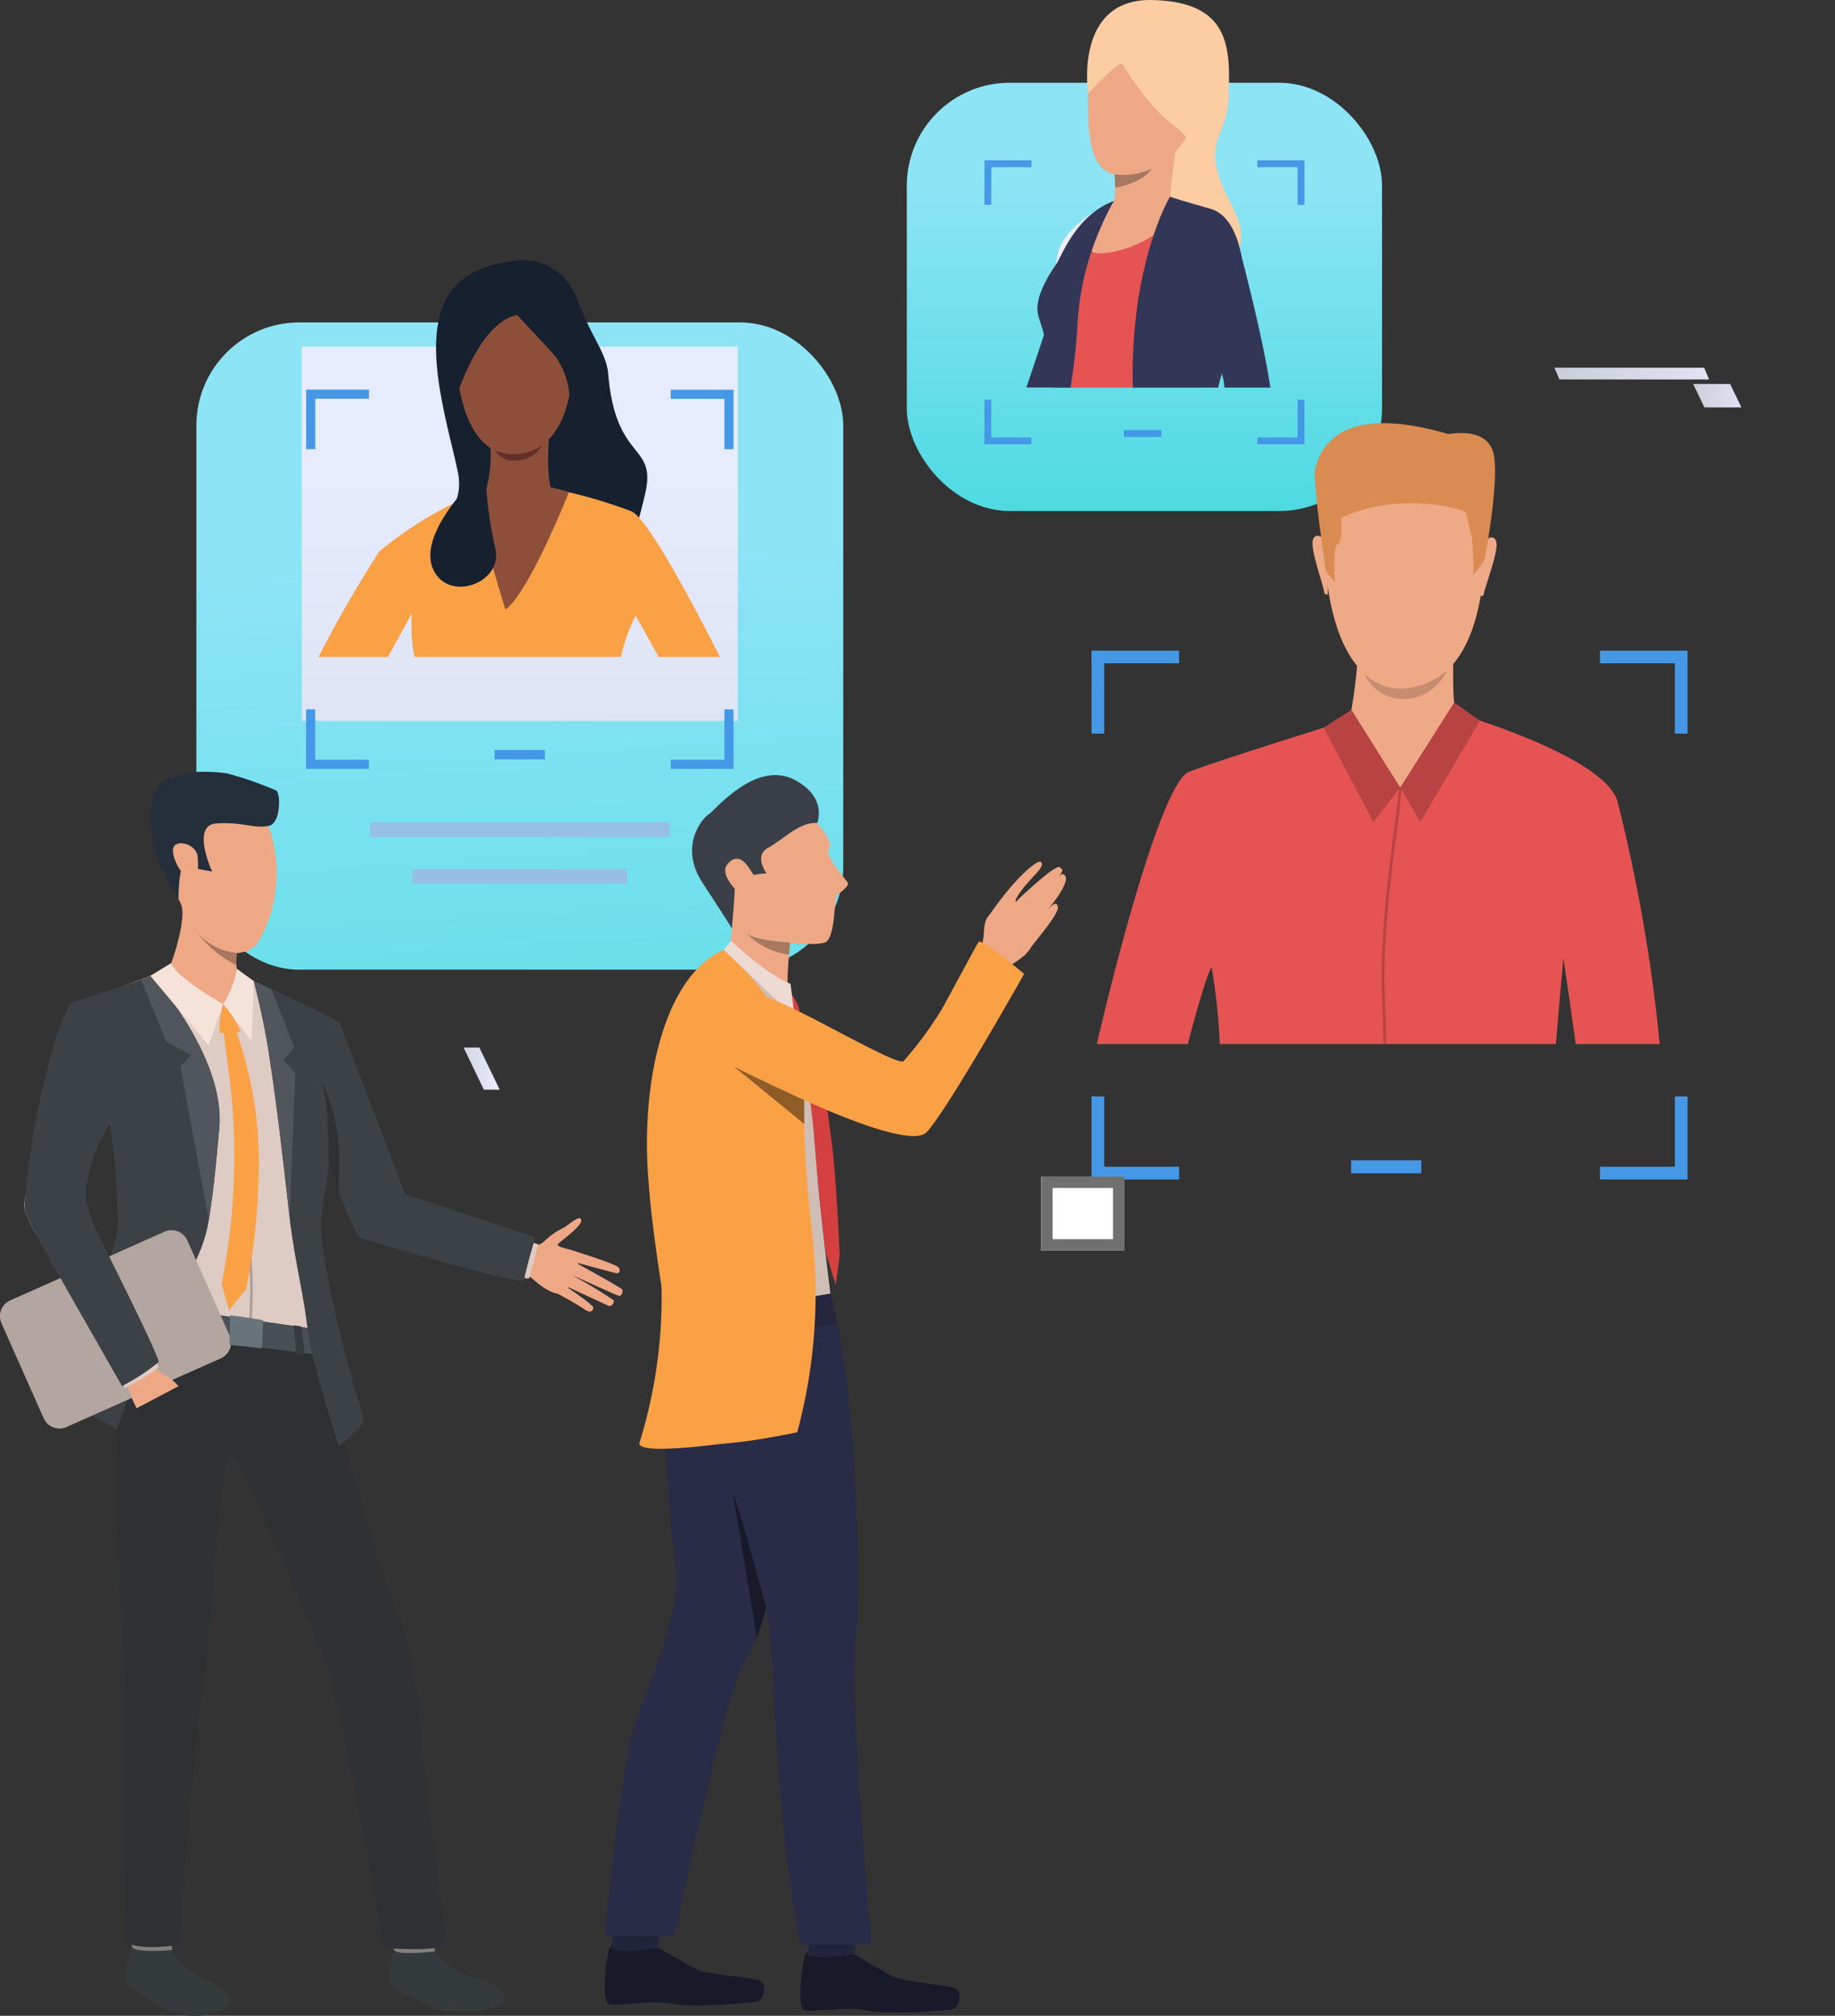 <svg xmlns="http://www.w3.org/2000/svg" xmlns:xlink="http://www.w3.org/1999/xlink" width="160.469" height="176.18" viewBox="0 0 160.469 176.18">
  <rect x="0" y="0" width="160.469" height="176.18" fill="#333333" stroke="none"/>
  <defs>
    <linearGradient id="linear-gradient" x1="0.571" y1="1.795" x2="0.493" y2="0.379" gradientUnits="objectBoundingBox">
      <stop offset="0" stop-color="#42e0e6"/>
      <stop offset="1" stop-color="#90edff"/>
    </linearGradient>
    <linearGradient id="linear-gradient-2" x1="0.5" y1="2.165" x2="0.5" y2="0.322" gradientUnits="objectBoundingBox">
      <stop offset="0" stop-color="#d1d7e0"/>
      <stop offset="1" stop-color="#ebebff"/>
    </linearGradient>
    <linearGradient id="linear-gradient-3" x1="0.5" y1="1.147" x2="0.5" y2="0.24" xlink:href="#linear-gradient"/>
    <linearGradient id="linear-gradient-4" x1="0" y1="0.5" x2="1" y2="0.5" xlink:href="#linear-gradient-2"/>
  </defs>
  <g id="Group_111415" data-name="Group 111415" transform="translate(-1099.85 -233.705)">
    <rect id="Rectangle_36779" data-name="Rectangle 36779" width="56.569" height="56.569" rx="9" transform="translate(1117.023 261.885)" opacity="0.95" fill="url(#linear-gradient)"/>
    <rect id="Rectangle_36780" data-name="Rectangle 36780" width="26.191" height="1.294" transform="translate(1132.213 305.575)" fill="#96bfe6"/>
    <rect id="Rectangle_36781" data-name="Rectangle 36781" width="18.771" height="1.294" transform="translate(1135.922 309.652)" fill="#96bfe6"/>
    <rect id="Rectangle_36787" data-name="Rectangle 36787" width="38.13" height="32.715" transform="translate(1126.243 264)" opacity="0.95" fill="url(#linear-gradient-2)"/>
    <rect id="Rectangle_36788" data-name="Rectangle 36788" width="41.561" height="37.431" rx="9" transform="translate(1179.149 240.936)" opacity="0.95" fill="url(#linear-gradient-3)"/>
    <g id="Group_111295" data-name="Group 111295" transform="translate(1198.124 271.288)">
      <rect id="Rectangle_36789" data-name="Rectangle 36789" width="3.296" height="0.611" transform="translate(0)" fill="#4598e6"/>
    </g>
    <g id="Group_111296" data-name="Group 111296" transform="translate(1185.939 247.71)">
      <path id="Path_170311" data-name="Path 170311" d="M1926.436,364.3v.6h3.515v3.3h.6v-3.9Zm-23.869,3.9h.6v-3.3h3.515v-.6h-4.112Zm27.384,17.022v3.3h-3.515v.6h4.112v-3.9Zm-26.787,0h-.6v3.9h4.112v-.6h-3.515Z" transform="translate(-1902.567 -364.297)" fill="#4598e6"/>
    </g>
    <g id="Group_111297" data-name="Group 111297" transform="translate(1143.106 299.254)">
      <rect id="Rectangle_36790" data-name="Rectangle 36790" width="4.403" height="0.816" transform="translate(0 0)" fill="#4598e6"/>
    </g>
    <g id="Group_111298" data-name="Group 111298" transform="translate(1126.621 267.761)">
      <path id="Path_170312" data-name="Path 170312" d="M1381.349,551.257v.8h4.695v4.406h.8v-5.2Zm-31.882,5.2h.8v-4.406h4.695v-.8h-5.492Zm36.577,22.736V583.6h-4.695v.8h5.492V579.2Zm-35.779,0h-.8V584.4h5.492v-.8h-4.695Z" transform="translate(-1349.467 -551.257)" fill="#4598e6"/>
    </g>
    <g id="Group_111328" data-name="Group 111328" transform="translate(1127.705 256.445)">
      <g id="Group_111311" data-name="Group 111311" transform="translate(11.331 7.677)">
        <g id="Group_111310" data-name="Group 111310">
          <path id="Path_170324" data-name="Path 170324" d="M1466.26,521.266l-.015,0c-.154-.037-.4-.776-.445-.923-.011-.041-.036-.115-.068-.218a6.263,6.263,0,0,1-.464-2.505c.055-.167.141-.264.255-.288.245-.051.525.26.537.274l.006.007v.009a26.141,26.141,0,0,1,.24,3.627A.065.065,0,0,1,1466.26,521.266Zm-.682-3.885a.224.224,0,0,0-.045,0c-.093.019-.165.1-.213.251a6.4,6.4,0,0,0,.464,2.47c.033.1.058.178.069.219a2.553,2.553,0,0,0,.4.885s0,0,.008,0a27.914,27.914,0,0,0-.256-3.572A.765.765,0,0,0,1465.579,517.38Z" transform="translate(-1465.228 -517.324)" fill="#eea886"/>
        </g>
      </g>
      <g id="Group_111313" data-name="Group 111313" transform="translate(9.53 0)">
        <g id="Group_111312" data-name="Group 111312">
          <path id="Path_170325" data-name="Path 170325" d="M1456.341,445.754a5.019,5.019,0,0,1,5.111,3.235c1.354,3.628,2.629,4.816,2.788,6.722.645,7.71,4.245,5.966,3.233,10.41s-1.714,5.116-1.714,5.116l-8.607-1.688-8.719.028s3.411-1.7,2.652-5.332-2.652-9.575-1.583-13.626S1454.1,446.063,1456.341,445.754Z" transform="translate(-1448.433 -445.741)" fill="#16202e"/>
        </g>
      </g>
      <g id="Group_111315" data-name="Group 111315" transform="translate(21.948 7.677)">
        <g id="Group_111314" data-name="Group 111314">
          <path id="Path_170326" data-name="Path 170326" d="M1564.3,521.265a.064.064,0,0,1-.046-.02,26.1,26.1,0,0,1,.24-3.627v-.009l.006-.007c.012-.013.292-.325.537-.274.114.024.2.121.255.288a6.263,6.263,0,0,1-.465,2.505c-.033.1-.057.177-.068.216-.048.149-.292.887-.446.924Zm.249-3.631a27.87,27.87,0,0,0-.255,3.572s.005,0,.008,0a2.567,2.567,0,0,0,.405-.886c.011-.039.035-.114.069-.218a6.408,6.408,0,0,0,.464-2.47c-.049-.147-.12-.231-.213-.251C1564.834,517.343,1564.592,517.59,1564.552,517.633Z" transform="translate(-1564.224 -517.323)" fill="#eea886"/>
        </g>
      </g>
      <g id="Group_111317" data-name="Group 111317" transform="translate(0 19.473)">
        <g id="Group_111316" data-name="Group 111316">
          <path id="Path_170327" data-name="Path 170327" d="M1394.68,642.517h-5.363c-1.112-2.027-2.016-3.612-2.016-3.612a16.189,16.189,0,0,0-1.284,3.612h-18.056a15.593,15.593,0,0,1-.235-3.778s-.965,1.744-2.084,3.778h-6.066a105.453,105.453,0,0,1,5.311-9.218,33.185,33.185,0,0,1,9.412-5.475c3.564-1.125,5.589-.039,5.589-.039a42.208,42.208,0,0,1,7.042,2C1388.26,630.312,1391.934,637.1,1394.68,642.517Z" transform="translate(-1359.576 -627.313)" fill="#faa146"/>
        </g>
      </g>
      <g id="Group_111319" data-name="Group 111319" transform="translate(12.006 2.094)">
        <g id="Group_111318" data-name="Group 111318">
          <path id="Path_170328" data-name="Path 170328" d="M1477.448,465.306s4.976.718,4.248,8.064-5.12,6.762-5.414,6.756-4.406.153-4.761-8.811C1471.52,471.316,1471.354,464.688,1477.448,465.306Z" transform="translate(-1471.52 -465.266)" fill="#8e4f3a"/>
        </g>
      </g>
      <g id="Group_111321" data-name="Group 111321" transform="translate(14.479 15.318)">
        <g id="Group_111320" data-name="Group 111320">
          <path id="Path_170329" data-name="Path 170329" d="M1500.244,588.907s-.308,3.821.428,4.966-.629,2.7-3.443,2.167-2.649-2.126-2.649-2.126a11.661,11.661,0,0,0,.557-4.245C1494.907,587.781,1500.244,588.907,1500.244,588.907Z" transform="translate(-1494.578 -588.574)" fill="#8e4f3a"/>
        </g>
      </g>
      <g id="Group_111323" data-name="Group 111323" transform="translate(11.511 0.932)">
        <g id="Group_111322" data-name="Group 111322">
          <path id="Path_170330" data-name="Path 170330" d="M1472.762,458.3s2.325,2.444,3.405,3.682a7.134,7.134,0,0,1,1.2,3.628,5.729,5.729,0,0,0,1.058-4.81c-.76-2.588-2.561-7.622-7.117-6.076s-4.725,8.354-4.191,11.729C1467.121,466.454,1469.166,459,1472.762,458.3Z" transform="translate(-1466.908 -454.436)" fill="#16202e"/>
        </g>
      </g>
      <g id="Group_111325" data-name="Group 111325" transform="translate(13.771 19.584)">
        <g id="Group_111324" data-name="Group 111324">
          <path id="Path_170331" data-name="Path 170331" d="M1496.1,629.046s-3.451,8.74-5.549,10.259c0,0-2.755-8.914-2.562-10.219A12.213,12.213,0,0,1,1496.1,629.046Z" transform="translate(-1487.98 -628.35)" fill="#8e4f3a"/>
        </g>
      </g>
      <g id="Group_111326" data-name="Group 111326" transform="translate(9.779 18.167)">
        <path id="Path_170332" data-name="Path 170332" d="M1455.58,615.131s-6.152,5.473-4.555,8.888c1.363,2.914,6.194,1.127,5.4-1.927A34.37,34.37,0,0,1,1455.58,615.131Z" transform="translate(-1450.76 -615.131)" fill="#16202e"/>
      </g>
      <g id="Group_111327" data-name="Group 111327" transform="translate(15.403 16.144)">
        <path id="Path_170333" data-name="Path 170333" d="M1503.2,596.748a4.347,4.347,0,0,0,4.183-.478,2.692,2.692,0,0,1-2.092,1.352A2.061,2.061,0,0,1,1503.2,596.748Z" transform="translate(-1503.202 -596.27)" fill="#633029"/>
      </g>
    </g>
    <g id="Group_111337" data-name="Group 111337" transform="translate(1189.607 233.704)">
      <g id="Group_111329" data-name="Group 111329" transform="translate(0 19.144)">
        <path id="Path_170334" data-name="Path 170334" d="M1944.864,412.207s-2.04,7.678-2.466,9.408a14.4,14.4,0,0,1-1.055,2.449.187.187,0,0,1-.013.024,1.968,1.968,0,0,0-.191.624c-.082.64.163,1.145-.262,1.9l-.077.319h-4.038c.472-1.4,1.07-3.181,1.548-4.616.4-1.211.719-2.174.8-2.453.249-.833,1.165-3.53,1.943-5.32a4.944,4.944,0,0,1,2.244-1.686C1944.13,412.466,1944.864,412.207,1944.864,412.207Z" transform="translate(-1936.762 -412.207)" fill="#323657"/>
      </g>
      <g id="Group_111330" data-name="Group 111330" transform="translate(5.305 0)">
        <path id="Path_170335" data-name="Path 170335" d="M1986.325,241.881s-1.288-8.328,5.61-8.174,6.805,4.271,6.682,8.358-2.766,3.78.215,9.465-2.581,5.685-2.581,5.685l-4.316-5.931Z" transform="translate(-1986.23 -233.704)" fill="#fccca2"/>
      </g>
      <g id="Group_111331" data-name="Group 111331" transform="translate(5.385 0.704)">
        <path id="Path_170336" data-name="Path 170336" d="M1991.843,240.366s-4.671.738-4.855,7.375,1.26,8.051,5.347,6.668,5.377-8.328,5.47-9.4S1998.143,239.567,1991.843,240.366Z" transform="translate(-1986.973 -240.269)" fill="#eea886"/>
      </g>
      <g id="Group_111332" data-name="Group 111332" transform="translate(1.063 16.926)">
        <path id="Path_170337" data-name="Path 170337" d="M1964.07,398.487c.016,2.284-2.609,7.748-3.015,9.436-.048.2-.1.378-.15.549h-12.747c-.066-.787-.128-1.46-.16-1.84-.1-1.248-1.365-3.935-1.323-5.187a7.513,7.513,0,0,1,1.545-3.737c.271-.422.557-.851.842-1.27a24.2,24.2,0,0,1,2.31-3.024,7.431,7.431,0,0,1,.93-.741l0,0a4.29,4.29,0,0,1,.958-.5l4.014-.642s2.5.906,3.943,1.242C1961.219,392.766,1964.028,393.177,1964.07,398.487Z" transform="translate(-1946.674 -391.524)" fill="#e55353"/>
      </g>
      <g id="Group_111333" data-name="Group 111333" transform="translate(2.219 18.072)">
        <path id="Path_170338" data-name="Path 170338" d="M1961.927,402.216l-2.327,3.667-2.148,3.385c.005-.018.148-.531.391-2.015.046-.282.1-.6.149-.953a2.471,2.471,0,0,1,.068-.312h0c.919-2.119,3.761-3.717,3.865-3.77Z" transform="translate(-1957.452 -402.216)" fill="#e55353"/>
      </g>
      <g id="Group_111334" data-name="Group 111334" transform="translate(7.372 11.757)">
        <path id="Path_170339" data-name="Path 170339" d="M2011.505,343.425c-.4.765-.833,5.511-.833,5.511s-5.713,2.159-5.128.938a4.672,4.672,0,0,0,.348-1.894,9.176,9.176,0,0,0-.063-1.153c-.015-.125-.026-.2-.026-.2S2011.91,342.66,2011.505,343.425Z" transform="translate(-2005.503 -343.328)" fill="#eea886"/>
      </g>
      <g id="Group_111335" data-name="Group 111335" transform="translate(5.4 0.592)">
        <path id="Path_170340" data-name="Path 170340" d="M1990.067,244.2s2.4,3.9,4.579,5.439,1.076,2.766,1.076,2.766,5.693-11.984.28-12.814-8.731-.891-8.884,7.221C1987.117,246.809,1989.575,244.136,1990.067,244.2Z" transform="translate(-1987.117 -239.225)" fill="#fccca2"/>
      </g>
      <g id="Group_111336" data-name="Group 111336" transform="translate(7.699 14.768)">
        <path id="Path_170341" data-name="Path 170341" d="M2011.811,371.4c-.877,1.294-3.194,1.642-3.194,1.642h0a9.176,9.176,0,0,0-.063-1.153A6.527,6.527,0,0,0,2011.811,371.4Z" transform="translate(-2008.554 -371.402)" fill="#a77860"/>
      </g>
      <path id="Path_170342" data-name="Path 170342" d="M1961.321,405.972h0a4.813,4.813,0,0,0-.225,1.291l.841-1.27s1.5-2.155,2.018-2.715a8.555,8.555,0,0,1,1.222-1.051S1962.219,403.648,1961.321,405.972Z" transform="translate(-1958.485 -384.153)" fill="#ebeeff"/>
      <path id="Path_170343" data-name="Path 170343" d="M2058.358,410.234a32.247,32.247,0,0,1,4.751-1.522s-.738-5.888-4.339-5.264S2058.358,410.234,2058.358,410.234Z" transform="translate(-2044.154 -385.203)" fill="#e55353"/>
      <path id="Path_170344" data-name="Path 170344" d="M1991.706,392.062s-2.692,4.139-1.781,4.5,5.844-.483,7.941-4.414A7.39,7.39,0,0,0,1991.706,392.062Z" transform="translate(-1984.056 -374.495)" fill="#eea886"/>
      <path id="Path_170345" data-name="Path 170345" d="M2033.1,400.37a45.162,45.162,0,0,1-1.868,9.15c-.11.409-.217.815-.316,1.213h-7.465c-.018-1.119-.015-2.106.021-2.93.375-9.008,3.23-13.745,3.23-13.745s.912.306,3.536,1.049c1.8.508,2.477,2.8,2.724,4.183a.11.11,0,0,1,0,.017A9.864,9.864,0,0,1,2033.1,400.37Z" transform="translate(-2014.148 -376.86)" fill="#323657"/>
      <path id="Path_170346" data-name="Path 170346" d="M1952.451,397.529a21.609,21.609,0,0,0-1.11,2.227,24.194,24.194,0,0,0-2.082,8.775,51.657,51.657,0,0,1-.6,5.3h-1.49a23.649,23.649,0,0,0-.82-4.616c-.2-.725-.391-1.266-.492-1.609-.475-1.616,1.044-3.768,1.552-4.539S1949.14,398.762,1952.451,397.529Z" transform="translate(-1944.802 -379.959)" fill="#323657"/>
      <path id="Path_170347" data-name="Path 170347" d="M2063.974,418.517h-4.009a5.328,5.328,0,0,0-.236-1.213c-.729-2.589-2.885-7.629-2.885-7.629s-3.225-5.271-.168-6.614,4.372,2.411,4.783,4.012c0,0,0,.006,0,.017C2061.564,407.474,2063.384,414.412,2063.974,418.517Z" transform="translate(-2042.641 -384.644)" fill="#323657"/>
    </g>
    <g id="Group_111369" data-name="Group 111369" transform="translate(1099.85 301.155)">
      <g id="Group_111338" data-name="Group 111338" transform="translate(45.337 39.018)">
        <path id="Path_170348" data-name="Path 170348" d="M1522.958,1229s1.4-.02,1.9-.559a6.538,6.538,0,0,1,1.662-1.161c.378-.184,1.423-1.2,1.554-.7s-1.664,1.755-2.006,2.095,1.492.488,1.76.818-.666,3.8-1.888,3.53-2.222-1.5-2.453-1.5a6.511,6.511,0,0,1-.9-.154Z" transform="translate(-1522.585 -1226.438)" fill="#eea886"/>
      </g>
      <g id="Group_111339" data-name="Group 111339" transform="translate(48.751 41.924)">
        <path id="Path_170349" data-name="Path 170349" d="M1555.99,1253.535s3.647,1.114,3.8,1.429.048.546-.3.459-3.57-.955-3.57-.955,3.985,2.179,4.165,2.4c.1.128-.07.583-.263.557s-4.3-1.908-4.3-1.908a40.919,40.919,0,0,1,3.809,2.285c.081.212-.168.6-.456.475s-3.87-1.784-3.87-1.784,2.59,1.7,2.55,1.975c-.025.171-.16.569-.813.105s-2.323-1.354-2.323-1.354Z" transform="translate(-1554.42 -1253.535)" fill="#eea886"/>
      </g>
      <g id="Group_111340" data-name="Group 111340" transform="translate(34.018 102.774)">
        <path id="Path_170350" data-name="Path 170350" d="M1421.067,1821.238a5.53,5.53,0,0,0,2.811,2.128c1.641.378,3.257.979,3.27,2.015s-4.745,1.653-6.622.609c-2.8-1.558-3.088-1.088-3.4-1.867s.373-2.861.353-3.109C1417.455,1820.708,1421.067,1821.238,1421.067,1821.238Z" transform="translate(-1417.046 -1820.919)" fill="#353a3d"/>
      </g>
      <g id="Group_111341" data-name="Group 111341" transform="translate(34.45 101.721)">
        <path id="Path_170351" data-name="Path 170351" d="M1424.479,1811.61a7.477,7.477,0,0,1,.182.864c-.032.018-3.7.454-3.587-.224.09-.55.218-1.148.218-1.148Z" transform="translate(-1421.071 -1811.102)" fill="#81807e"/>
      </g>
      <g id="Group_111342" data-name="Group 111342" transform="translate(11.011 102.543)">
        <path id="Path_170352" data-name="Path 170352" d="M1206.523,1819.2a5.152,5.152,0,0,0,2.26,2.244c1.524.61,2.746,1.31,2.718,2.319s-3.725,2.032-6.416.1c-1.7-1.224-2.238-1.23-2.511-2s.473-2.773.463-3.015C1203.026,1818.543,1206.523,1819.2,1206.523,1819.2Z" transform="translate(-1202.515 -1818.764)" fill="#353a3d"/>
      </g>
      <g id="Group_111343" data-name="Group 111343" transform="translate(11.532 101.457)">
        <path id="Path_170353" data-name="Path 170353" d="M1210.906,1809.287a8.163,8.163,0,0,1-.042.869c-.032.016-3.575.308-3.485-.356a5.462,5.462,0,0,1,.344-1.164Z" transform="translate(-1207.378 -1808.637)" fill="#81807e"/>
      </g>
      <g id="Group_111344" data-name="Group 111344" transform="translate(10.159 47.075)">
        <path id="Path_170354" data-name="Path 170354" d="M1212.464,1305.454s4.654,17.829,6.426,21.951c1.642,3.818,2.183,9.159,2.409,11.841.284,3.374,1.976,16.512,2.175,17.5s-5.474.546-5.474.546-3.912-22.716-5.536-26.031c-1.084-2.212-7.373-18.077-8.092-17.163s-1.612,16.809-2.145,19.448-2.169,23.488-2.169,23.488-3.658.54-4.635-.287c0,0-.445-17.8-.105-22.75.129-1.885-2.209-22.605.789-30.947C1197.692,1298.64,1212.464,1305.454,1212.464,1305.454Z" transform="translate(-1194.571 -1301.564)" fill="#2d3133"/>
      </g>
      <g id="Group_111345" data-name="Group 111345" transform="translate(2.13 17.22)">
        <path id="Path_170355" data-name="Path 170355" d="M1119.714,1044.151a10.808,10.808,0,0,0,1,2.193c.9-1.8,1.6-3.274,1.836-3.817.757-1.789,4.66-5.889,4.66-5.889a.029.029,0,0,0,0,.008.015.015,0,0,0,0,.005.009.009,0,0,1,0,0c0,.005,0,.011,0,.017l.01.035c0,.007,0,.014.006.022a.13.13,0,0,1,0,.017,48.141,48.141,0,0,1,1.566,8.177c.053,2.654.745,7.563.745,7.563h0l.815.114,1.8.254.216.03.525.074,4.782.673,1.7.239.229.032.969.136,2.677.377.683.1h.006l.511.072.707.1h0a4.787,4.787,0,0,0,.584-2.973c-.066-1.312-.223-3.776-.158-6.063,0-.012,0-.024,0-.035,0-.029,0-.057,0-.087,0-.01,0-.019,0-.029v-.005a16.324,16.324,0,0,1,.387-3.352,13.9,13.9,0,0,0,.332-1.787c0-.028.007-.055.01-.083.012-.105.024-.21.033-.313a15.8,15.8,0,0,0,.025-2.864l0,.006c.048.105.4,1.385.855,2.964.773,2.669,1.856,6.2,2.317,6.366.671.247,11.535,3.465,13.881,3.794.271.038.429.038.443-.01s.022-.069.033-.106c.285-.94.677-2.537.74-2.8.006-.023.009-.036.009-.036l-.421-.126-11.821-3.542-5.4-15.583c-.113-.09-1.44-.733-2.41-1.194-.988-.47-2.18-1.161-3.259-1.753-.551-.3-1.071-.576-1.521-.782l-.069-.031h0l-1.239-.565h0l-.323-.031c-1.038-.1-4.263-.4-5.344-.464-.089-.006-.164-.009-.221-.01s-.086,0-.109,0a13.483,13.483,0,0,0-1.676.573h0l-.1.038-.124.047-.231.089-.48.188-.17.067a34.39,34.39,0,0,0-4.228,1.894,25.971,25.971,0,0,0-2.43,4.355c-1.463,4.686-3.317,11.859-3.374,13.628C1119.715,1044.1,1119.714,1044.126,1119.714,1044.151Z" transform="translate(-1119.714 -1023.191)" fill="#decbc4"/>
      </g>
      <g id="Group_111346" data-name="Group 111346" transform="translate(11.69 46.516)">
        <path id="Path_170356" data-name="Path 170356" d="M1224.751,1298.545a4.441,4.441,0,0,1,.464,2.253s-14.793-1.726-16.357-2.406c0,0-.061-2.008.271-2.043C1209.493,1296.311,1224.751,1298.545,1224.751,1298.545Z" transform="translate(-1208.853 -1296.348)" fill="#495055"/>
      </g>
      <g id="Group_111347" data-name="Group 111347" transform="translate(14.973 11.421)">
        <path id="Path_170357" data-name="Path 170357" d="M1239.459,974.417c.046,2.322,4.541,3.592,4.541,3.592s1.881-2.357,1.431-2.583c-.176-.089-.248-.441-.27-.835a8.165,8.165,0,0,1,.026-1.053c.013-.164.026-.27.026-.27s-.642-.678-1.459-1.485c-1.428-1.412-3.391-3.22-3.394-2.5a.636.636,0,0,0,.017.136C1240.721,971.037,1239.459,974.417,1239.459,974.417Z" transform="translate(-1239.459 -969.119)" fill="#eea886"/>
      </g>
      <g id="Group_111348" data-name="Group 111348" transform="translate(14.31 46.787)">
        <path id="Path_170358" data-name="Path 170358" d="M1234.318,1298.966s-.323,2.036-.351,2.567l-.684-.137s.188-2.154.3-2.515Z" transform="translate(-1233.283 -1298.881)" fill="#353a3d"/>
      </g>
      <g id="Group_111349" data-name="Group 111349" transform="translate(25.664 48.378)">
        <path id="Path_170359" data-name="Path 170359" d="M1339.839,1313.811s.259,1.851.265,2.55l-.724-.094s-.148-2.312-.231-2.553Z" transform="translate(-1339.149 -1313.714)" fill="#353a3d"/>
      </g>
      <g id="Group_111350" data-name="Group 111350" transform="translate(16.704 13.318)">
        <path id="Path_170360" data-name="Path 170360" d="M1255.6,986.8h0c.009.014.2.3.525.708a9.415,9.415,0,0,0,3.446,2.867,8.184,8.184,0,0,1,.026-1.053,2.347,2.347,0,0,0,.446-.054,13.815,13.815,0,0,0-.977-1.431l-.9-.27Z" transform="translate(-1255.602 -986.803)" fill="#a77860"/>
      </g>
      <g id="Group_111351" data-name="Group 111351" transform="translate(14.31 3.813)">
        <path id="Path_170361" data-name="Path 170361" d="M1234.813,905.985c.389.846.758,1.459.863,1.7h0a3,3,0,0,0,.525.708,5.181,5.181,0,0,0,3.471,1.814,2.333,2.333,0,0,0,.446-.054,2.124,2.124,0,0,0,1.547-1.069,12.158,12.158,0,0,0,.774-9.98s-7.668-2.169-8.868.14C1232.731,900.865,1233.9,904,1234.813,905.985Z" transform="translate(-1233.283 -898.182)" fill="#eea886"/>
      </g>
      <g id="Group_111352" data-name="Group 111352" transform="translate(13.162)">
        <path id="Path_170362" data-name="Path 170362" d="M1232.878,867.362s.712-.039.888-1.389c.174-1.334-.178-1.7-.178-1.7a31.7,31.7,0,0,0-4.3-1.5c-1.137-.172-3.932-.338-4.588.411,0,0-1.592-.37-2.026,2.273-.688,4.193,2.345,8.264,2.345,8.264s-.026-2.739.578-3.1,1.126.5,1.126.5l1.236.221s-1.877-4.052.375-4.2S1231.589,867.6,1232.878,867.362Z" transform="translate(-1222.572 -862.625)" fill="#252e3b"/>
      </g>
      <g id="Group_111353" data-name="Group 111353" transform="translate(15.117 6.245)">
        <path id="Path_170363" data-name="Path 170363" d="M1242.963,922.011c-.117-1.207-2.3-1.667-2.153-.4s1.221,2.48,1.717,2.437S1243.053,922.93,1242.963,922.011Z" transform="translate(-1240.802 -920.855)" fill="#eea886"/>
      </g>
      <g id="Group_111354" data-name="Group 111354" transform="translate(2.13 17.794)">
        <path id="Path_170364" data-name="Path 170364" d="M1120.714,1051.119c.951,1.813,2.451,4.482,3.931,7.069-.195.364-.385.725-.568,1.081a21.687,21.687,0,0,0-1.121,2.5c-.338.946-.807,3.368.091,3.818l4.732,2.612s.033-.092.1-.264c.157-.425.5-1.334.967-2.511.016-.038.063-.151.133-.316.094-.222.23-.539.385-.9.07-.162.143-.333.219-.509l.263-.614.376-.874.575-1.337.048-.1q.231-.5.473-1c.248-.516.5-1.03.766-1.532q.039-.077.079-.153l.14-.264.087-.16.019-.036.035-.063c1.368-2.5,2.909-4.582,3.4-7.642q.071-.443.135-.88c.072-.486.137-.966.2-1.436.022-.178.044-.354.065-.528.246-2.042.393-3.861.512-5.128.37-3.948-2.048-8.222-3.9-10.862a29.254,29.254,0,0,0-1.985-2.536l-.01-.01-.1.038-.124.047-.231.089-.48.188-.17.067c-1.8.7-5.583,1.746-6.06,2.088a19.119,19.119,0,0,0-1.6,4.273,68.357,68.357,0,0,0-2.373,13.516c0,.028,0,.055,0,.08A10.8,10.8,0,0,0,1120.714,1051.119Zm7.191-.882a8.17,8.17,0,0,1-.727,2.963l-.034.081c-.3-.648-.589-1.267-.845-1.842a.006.006,0,0,1,0,0,14.8,14.8,0,0,1-1.215-3.292c-.174-3.126,2.128-6.724,2.128-6.724a.015.015,0,0,0,0,.005.009.009,0,0,1,0,0c0,.006,0,.011,0,.017s.007.023.01.035,0,.014.006.022a.116.116,0,0,1,0,.016A75.481,75.481,0,0,1,1127.9,1050.237Z" transform="translate(-1119.714 -1028.54)" fill="#3c4145"/>
      </g>
      <path id="Path_170365" data-name="Path 170365" d="M1119.159,1247.51l-13.489,6a1.513,1.513,0,0,1-2-.767l-3.693-8.3a1.512,1.512,0,0,1,.767-2l13.489-6a1.513,1.513,0,0,1,2,.766l3.693,8.3A1.512,1.512,0,0,1,1119.159,1247.51Z" transform="translate(-1099.85 -1196.242)" fill="#b3a5a0"/>
      <g id="Group_111355" data-name="Group 111355" transform="translate(22.218 18.325)">
        <path id="Path_170366" data-name="Path 170366" d="M1307.014,1033.518a63.213,63.213,0,0,1,1.451,7.363s0,0,0,0c.028.177.055.357.083.54,0,.021.006.043.01.064q.027.182.055.37l.007.044c.012.084.025.168.037.254q.046.312.092.635c.365,2.559.877,6.914,1.369,11.31v0c.389,3.465,1.275,7.021,1.557,9.674,0,0,0,0,0,.005a18.3,18.3,0,0,0,.368,1.995c.02.089.041.178.062.269.793,3.349,2.332,8.09,2.332,8.09l.448-.414,1.328-1.225a1.076,1.076,0,0,0,.3-1.11c-.736-2.375-3.239-10.781-3.7-16.691a.019.019,0,0,1,0-.005c.225-2.077.8-4.863.714-5.264.006.014.011.028.016.043.263.733.555,1.53.849,2.3h0c.79,2.083,1.6,4.012,1.934,4.135.749.275,14.2,4.244,14.3,3.69.01-.056.021-.115.034-.178s.026-.127.04-.195c.166-.758.468-1.845.678-2.579l.086-.3c.088-.3.146-.5.146-.5l-11.373-3.733-5.739-15.007c-.113-.09-1.578-.878-2.547-1.339-1.01-.481-2.287-1.074-3.42-1.6-.541-.25-1.051-.484-1.481-.682Z" transform="translate(-1307.014 -1033.49)" fill="#3c4145"/>
      </g>
      <g id="Group_111356" data-name="Group 111356" transform="translate(12.334 17.794)">
        <path id="Path_170367" data-name="Path 170367" d="M1217.039,1034.3l2.187,1.233-.934.953,2.488,13.432c.507-3.148.738-6.138.91-7.972.572-6.1-5.519-12.987-5.9-13.408-.292.111-.608.233-.935.363Z" transform="translate(-1214.856 -1028.537)" fill="#51565c"/>
      </g>
      <g id="Group_111357" data-name="Group 111357" transform="translate(22.184 18.294)">
        <path id="Path_170368" data-name="Path 170368" d="M1306.7,1033.2a70.749,70.749,0,0,1,1.77,9.33c.365,2.559.877,6.914,1.37,11.309l.509-12.579-1.042-1.129.926-1.157-1.982-5.06-1.482-.682Z" transform="translate(-1306.699 -1033.199)" fill="#51565c"/>
      </g>
      <g id="Group_111358" data-name="Group 111358" transform="translate(13.147 16.719)">
        <path id="Path_170369" data-name="Path 170369" d="M1222.438,1019.641l1.826-1.121s.051.994,4.541,3.592l-1.275,3.592Z" transform="translate(-1222.438 -1018.521)" fill="#f5e2d9"/>
      </g>
      <g id="Group_111359" data-name="Group 111359" transform="translate(19.514 17.22)">
        <path id="Path_170370" data-name="Path 170370" d="M1283,1023.192a8.45,8.45,0,0,1-1.194,3.091l2.489,3.244.181-5.262Z" transform="translate(-1281.802 -1023.192)" fill="#f5e2d9"/>
      </g>
      <g id="Group_111360" data-name="Group 111360" transform="translate(19.161 20.311)">
        <path id="Path_170371" data-name="Path 170371" d="M1278.855,1052.011a8.468,8.468,0,0,0-.309,2.469,2.354,2.354,0,0,0,1.823-.1A8.477,8.477,0,0,0,1278.855,1052.011Z" transform="translate(-1278.509 -1052.011)" fill="#faa146"/>
      </g>
      <g id="Group_111362" data-name="Group 111362" transform="translate(21.771 42.522)">
        <g id="Group_111361" data-name="Group 111361">
          <path id="Path_170372" data-name="Path 170372" d="M1303.081,1264.728a36.591,36.591,0,0,0,0-5.613l-.231.015a37.327,37.327,0,0,1,0,5.553Z" transform="translate(-1302.852 -1259.115)" fill="#ad9f99"/>
        </g>
      </g>
      <g id="Group_111363" data-name="Group 111363" transform="translate(20.064 47.508)">
        <path id="Path_170373" data-name="Path 170373" d="M1286.977,1305.6s2.177.26,2.9.44l-.094,2.44-2.85-.3Z" transform="translate(-1286.929 -1305.601)" fill="#69737a"/>
      </g>
      <g id="Group_111364" data-name="Group 111364" transform="translate(19.379 22.24)">
        <path id="Path_170374" data-name="Path 170374" d="M1281.754,1070.27a34.254,34.254,0,0,1,2.032,12.993,58.243,58.243,0,0,1-1.084,9.695l-1.5,1.877-.66-2.307a56.6,56.6,0,0,0,.712-17.9c-.235-1.6-.584-4.63-.584-4.63Z" transform="translate(-1280.545 -1070)" fill="#faa146"/>
      </g>
      <g id="Group_111365" data-name="Group 111365" transform="translate(10.927 51.455)">
        <path id="Path_170375" data-name="Path 170375" d="M1204.1,1342.408s.521,1.042,1.042,1.216a4.511,4.511,0,0,1,1.281,1.02l-3.668,1.932a10.039,10.039,0,0,1-1.02-3.125C1201.693,1342.235,1204.1,1342.408,1204.1,1342.408Z" transform="translate(-1201.736 -1342.4)" fill="#eea886"/>
      </g>
      <g id="Group_111366" data-name="Group 111366" transform="translate(10.712 51.561)">
        <path id="Path_170376" data-name="Path 170376" d="M1202.657,1343.392l.243.489a16.812,16.812,0,0,1-2.957,1.812l-.216-.651Z" transform="translate(-1199.727 -1343.392)" fill="#decbc4"/>
      </g>
      <g id="Group_111367" data-name="Group 111367" transform="translate(4.077 39.835)">
        <path id="Path_170377" data-name="Path 170377" d="M1147.676,1245.808a17.886,17.886,0,0,1-3.217,2.109l-6.59-11.556,4.207-2.3S1147.56,1244.939,1147.676,1245.808Z" transform="translate(-1137.869 -1234.061)" fill="#3c4145"/>
      </g>
      <g id="Group_111368" data-name="Group 111368" transform="translate(28.095 27.056)">
        <path id="Path_170378" data-name="Path 170378" d="M1362.384,1118.99c.081,1.646.069,3.108.069,3.108h0c0,.008,0,.052.005.126,0-.028.007-.055.01-.083.264.733.555,1.529.85,2.3a24.712,24.712,0,0,0,.066-2.512,15.407,15.407,0,0,0-1.57-7.037A15.665,15.665,0,0,1,1362.384,1118.99Z" transform="translate(-1361.815 -1114.899)" fill="#2d3133"/>
      </g>
    </g>
    <g id="Group_111412" data-name="Group 111412" transform="translate(1152.736 301.443)">
      <g id="Group_111370" data-name="Group 111370" transform="translate(33.023 11.985)">
        <path id="Path_170379" data-name="Path 170379" d="M1900.91,980.722a5.43,5.43,0,0,1,.031-1.244c.173-.684-.082-1.791.778-2.328s3.332,1.713,3.527,2.341-.73,1.7-2.663,2.6S1900.91,980.722,1900.91,980.722Z" transform="translate(-1900.887 -977.067)" fill="#eea886"/>
      </g>
      <g id="Group_111371" data-name="Group 111371" transform="translate(33.592 7.573)">
        <path id="Path_170380" data-name="Path 170380" d="M1906.2,940.64a29.361,29.361,0,0,1,1.937-2.539c.967-1.126,2.324-2.388,2.61-2.149.435.364-.8,1.272-1.679,2.453-.813,1.087-.468,1.01-.468,1.01s-.1.017,1.019-.995c1.2-1.087,2.54-2.2,2.778-2.013.295.238.312.292-.059.759.271-.222.372-.179.476-.073.542.544-.973,2.418-1.575,3.163.466-.569.87-.936.986-.389.133.626-2.13,3.178-2.851,4.171C1908.583,945.121,1906.2,940.64,1906.2,940.64Z" transform="translate(-1906.195 -935.922)" fill="#eea886"/>
      </g>
      <g id="Group_111375" data-name="Group 111375" transform="translate(0 102.192)">
        <g id="Group_111374" data-name="Group 111374">
          <g id="Group_111373" data-name="Group 111373">
            <g id="Group_111372" data-name="Group 111372">
              <path id="Path_170381" data-name="Path 170381" d="M1597.649,1818.47s2.353,1.391,3.418,1.908,5.2.665,5.613,1.053.259,1.626-.427,1.752-5.716.581-7.4.188-4.818.268-5.513.032-.247-3.984.021-4.825S1597.649,1818.47,1597.649,1818.47Z" transform="translate(-1592.975 -1818.175)" fill="#181929"/>
            </g>
          </g>
        </g>
      </g>
      <g id="Group_111379" data-name="Group 111379" transform="translate(0.576 100.955)">
        <g id="Group_111378" data-name="Group 111378">
          <g id="Group_111377" data-name="Group 111377">
            <g id="Group_111376" data-name="Group 111376">
              <path id="Path_170382" data-name="Path 170382" d="M1602.637,1806.641l-.2,1.532s-3.146.588-4.1.1l.236-1.592Z" transform="translate(-1598.343 -1806.641)" fill="#22243b"/>
            </g>
          </g>
        </g>
      </g>
      <g id="Group_111380" data-name="Group 111380" transform="translate(0 41.905)">
        <path id="Path_170383" data-name="Path 170383" d="M1610.465,1262.748c-.034,1.061-.227,3.364-.452,5.781-.05.537-.1,1.081-.155,1.617-.314,3.254-.63,6.263-.63,6.263-.4,2.59-1.217,7.087-2.133,10.487h0c-.265.981-.536,1.871-.809,2.6a6.43,6.43,0,0,1-.79,1.589c-1.949,2.49-6.418,24.564-6.418,24.564l-6.1-.047s1.342-14.947,2.69-18.735c1.5-4.232,4.118-9.934,3.469-14.015-.406-2.561-.93-10.713-.93-10.713s-.51-9.16,1.886-15.869C1600.69,1254.591,1610.465,1262.748,1610.465,1262.748Z" transform="translate(-1592.977 -1256.041)" fill="#292c47"/>
      </g>
      <g id="Group_111384" data-name="Group 111384" transform="translate(17.103 102.73)">
        <g id="Group_111383" data-name="Group 111383">
          <g id="Group_111382" data-name="Group 111382">
            <g id="Group_111381" data-name="Group 111381">
              <path id="Path_170384" data-name="Path 170384" d="M1757.158,1823.526s2.336,1.419,3.395,1.949,5.2.727,5.6,1.121.24,1.629-.448,1.746-5.723.513-7.4.1-4.821.21-5.513-.034-.2-3.987.08-4.824S1757.158,1823.526,1757.158,1823.526Z" transform="translate(-1752.443 -1823.196)" fill="#181929"/>
            </g>
          </g>
        </g>
      </g>
      <g id="Group_111388" data-name="Group 111388" transform="translate(17.719 101.526)">
        <g id="Group_111387" data-name="Group 111387">
          <g id="Group_111386" data-name="Group 111386">
            <g id="Group_111385" data-name="Group 111385">
              <path id="Path_170385" data-name="Path 170385" d="M1762.5,1811.969l-.214,1.53s-3.152.55-4.1.055l.255-1.589Z" transform="translate(-1758.187 -1811.964)" fill="#22243b"/>
            </g>
          </g>
        </g>
      </g>
      <g id="Group_111389" data-name="Group 111389" transform="translate(8.578 42.654)">
        <path id="Path_170386" data-name="Path 170386" d="M1679.123,1300.02c-.159-4.882-.59-8.126-1.846-10.946-1.055-2.369-1.958-9.807-1.958-9.807s-2.859-8.716-2.28-15.817c.145-1.774,11.2,2.685,11.2,2.685a65.371,65.371,0,0,1,1.243,6.7,148.047,148.047,0,0,1,.936,22.771c-.855,3.045,1.3,27,1.3,27h-6.22a115.6,115.6,0,0,1-1.8-13.821S1679.062,1300.864,1679.123,1300.02Z" transform="translate(-1672.962 -1263.033)" fill="#292c47"/>
      </g>
      <g id="Group_111391" data-name="Group 111391" transform="translate(5.192 15.276)">
        <g id="Group_111390" data-name="Group 111390">
          <path id="Path_170387" data-name="Path 170387" d="M1650.793,1008.945a48.954,48.954,0,0,1,3.746,7.4c.847,2.651.164,10.36.314,11.909.464,4.807,1.141,10.1,1.141,10.1l-9.715,6.206a96.043,96.043,0,0,1-3.264-9.145,42.65,42.65,0,0,1-1.629-12.689c.045-9.571,5.218-14.975,5.218-14.975Z" transform="translate(-1641.384 -1007.753)" fill="#cfbeb6"/>
        </g>
      </g>
      <g id="Group_111393" data-name="Group 111393" transform="translate(8.484 1.864)">
        <g id="Group_111392" data-name="Group 111392">
          <path id="Path_170388" data-name="Path 170388" d="M1681.769,884.556s1.992,2.132,1.43,2.693c-.465.463,1.367,2.588,1.627,2.945s-.813.949-.99,1.269-.073,3.664-.995,4.008-5.578-.02-7.057-.922-3.865-6.109-3.694-8.614S1678.265,880.838,1681.769,884.556Z" transform="translate(-1672.081 -882.695)" fill="#eea886"/>
        </g>
      </g>
      <g id="Group_111395" data-name="Group 111395" transform="translate(10.971 5.482)">
        <g id="Group_111394" data-name="Group 111394">
          <path id="Path_170389" data-name="Path 170389" d="M1700.589,924.867s-.034.284-.08.725c-.017.185-.04.395-.059.625-.011.136-.023.281-.037.429,0,.04-.008.079-.011.119-.006.068-.011.136-.017.207-.023.321-.045.653-.062.983a10.349,10.349,0,0,0,.043,2.114c.244,1.239-5.092-3.99-5.092-3.99a61.148,61.148,0,0,0,.233-8.612C1695.284,912.91,1700.589,924.867,1700.589,924.867Z" transform="translate(-1695.273 -916.432)" fill="#eea886"/>
        </g>
      </g>
      <g id="Group_111397" data-name="Group 111397" transform="translate(7.634 0)">
        <g id="Group_111396" data-name="Group 111396">
          <path id="Path_170390" data-name="Path 170390" d="M1675.106,869.505s.942-2.223-1.965-3.767c-3.421-1.817-7.049,2.745-7.531,3.014s-2.669,2.73-.528,5.994c2.7,4.118,2.559,3.98,2.559,3.98s.271-3.038.253-3.624c-.032-1.071,2.778-1.2,2.778-1.2s-1.154-1.536.129-2.225S1673.586,869.355,1675.106,869.505Z" transform="translate(-1664.16 -865.312)" fill="#3a3f47"/>
        </g>
      </g>
      <g id="Group_111399" data-name="Group 111399" transform="translate(10.536 7.31)">
        <g id="Group_111398" data-name="Group 111398">
          <path id="Path_170391" data-name="Path 170391" d="M1693.355,934.367c-.2-.288-.955-1.557-1.921-.442s1.623,3.2,1.837,3.177S1695.077,936.785,1693.355,934.367Z" transform="translate(-1691.22 -933.475)" fill="#eea886"/>
        </g>
      </g>
      <g id="Group_111400" data-name="Group 111400" transform="translate(5.547 45.314)">
        <path id="Path_170392" data-name="Path 170392" d="M1659.477,1290.445s-.483-2.273-.577-2.613l-14.208,2.364.146,1.837S1655.074,1291.42,1659.477,1290.445Z" transform="translate(-1644.692 -1287.832)" fill="#23263d"/>
      </g>
      <g id="Group_111401" data-name="Group 111401" transform="translate(3.033 37.913)">
        <path id="Path_170393" data-name="Path 170393" d="M1622.507,1218.827a42.968,42.968,0,0,1-1.236,20.424c-.417,1.342,9.463-.209,9.463-.209Z" transform="translate(-1621.259 -1218.827)" fill="#faa146"/>
      </g>
      <g id="Group_111403" data-name="Group 111403" transform="translate(3.694 15.277)">
        <g id="Group_111402" data-name="Group 111402">
          <path id="Path_170394" data-name="Path 170394" d="M1640.558,1049.918s-7.018,1.54-8.989.844a141,141,0,0,1-3.869-21.023c-.077-.819-.143-1.637-.2-2.451v0c-.558-8.615,1.635-17.355,6.631-19.529.141.1,7.178,6.3,7.044,11.978-.01.384-.015.77-.018,1.156,0,.7,0,1.4.016,2.1h0c.044,2.16.178,4.315.369,6.407.019.218.041.436.062.652.034.352.07.7.107,1.048q.075.694.156,1.375A46.872,46.872,0,0,1,1640.558,1049.918Z" transform="translate(-1627.42 -1007.757)" fill="#faa146"/>
        </g>
      </g>
      <g id="Group_111404" data-name="Group 111404" transform="translate(16.544 20.516)">
        <path id="Path_170395" data-name="Path 170395" d="M1747.235,1056.711a78.072,78.072,0,0,1,1.826,11.819c.422,5.51.985,9.406.985,9.406l.843,2.727.347-2.63s-.309-7.11-.722-10c-.416-2.916-.6-6.619-2.929-11.421Z" transform="translate(-1747.235 -1056.608)" fill="#d44040"/>
      </g>
      <g id="Group_111405" data-name="Group 111405" transform="translate(16.177 18.96)">
        <path id="Path_170396" data-name="Path 170396" d="M1744.03,1043.762a.782.782,0,0,0,.385.186c.226.033.548-.327-.6-1.849Z" transform="translate(-1743.811 -1042.1)" fill="#d44040"/>
      </g>
      <g id="Group_111407" data-name="Group 111407" transform="translate(10.41 14.49)">
        <g id="Group_111406" data-name="Group 111406">
          <path id="Path_170397" data-name="Path 170397" d="M1690.667,1000.42s3.268,3.077,5.212,3.756l.371,2.948-6.206-5.918Z" transform="translate(-1690.045 -1000.42)" fill="#eddad3"/>
        </g>
      </g>
      <g id="Group_111408" data-name="Group 111408" transform="translate(7.771 14.563)">
        <path id="Path_170398" data-name="Path 170398" d="M1670.889,1012.943c-1.288-.458-6.641-3.056-5.217-6.09s5.094-1.42,7.857-.186c2.891,1.291,9.714,5.259,10.254,4.889a32.765,32.765,0,0,0,3.327-4.5c.426-.753,3-5.564,3.245-5.927s3.98,2.789,3.98,2.789-6.72,11.934-8.528,13.834S1670.889,1012.943,1670.889,1012.943Z" transform="translate(-1665.433 -1001.102)" fill="#faa146"/>
      </g>
      <g id="Group_111409" data-name="Group 111409" transform="translate(11.181 62.665)">
        <path id="Path_170399" data-name="Path 170399" d="M1700.165,1459.708h0c-.264.981-.536,1.871-.809,2.6h0l-2.128-12.693C1697.766,1450.817,1700.165,1459.708,1700.165,1459.708Z" transform="translate(-1697.228 -1449.613)" fill="#181929"/>
      </g>
      <g id="Group_111410" data-name="Group 111410" transform="translate(11.295 25.478)">
        <path id="Path_170400" data-name="Path 170400" d="M1704.451,1107.9l-6.157-5.029c1.631.874,5.639,2.7,6.141,2.933C1704.431,1106.507,1704.436,1107.207,1704.451,1107.9Z" transform="translate(-1698.294 -1102.876)" fill="#8f5c28"/>
      </g>
      <g id="Group_111411" data-name="Group 111411" transform="translate(12.398 13.835)">
        <path id="Path_170401" data-name="Path 170401" d="M1712.384,995.123c-.017.185-.04.395-.06.625-.011.136-.023.281-.037.429a6.371,6.371,0,0,1-3.714-1.861C1709.4,994.975,1712.384,995.123,1712.384,995.123Z" transform="translate(-1708.573 -994.316)" fill="#a77860"/>
      </g>
    </g>
    <g id="Group_111413" data-name="Group 111413" transform="translate(1235.786 265.842)" opacity="0.95">
      <path id="Path_170402" data-name="Path 170402" d="M2481.416,548.639h3.233l-.99-2.052h-3.232Z" transform="translate(-2468.3 -545.168)" fill="url(#linear-gradient-4)"/>
      <path id="Path_170403" data-name="Path 170403" d="M2467.313,548.639h.77l-.989-2.052h-.77Z" transform="translate(-2455.709 -545.168)" fill="url(#linear-gradient-4)"/>
      <path id="Path_170404" data-name="Path 170404" d="M2367.792,534.391h13.089l-.434-1.026h-13.09Z" transform="translate(-2367.357 -533.365)" fill="url(#linear-gradient-4)"/>
    </g>
    <g id="Group_111414" data-name="Group 111414" transform="translate(1140.389 325.257)">
      <path id="Path_170405" data-name="Path 170405" d="M1504.94,1091.044h5.8l-1.776-3.683h-5.8Z" transform="translate(-1500.448 -1087.36)" fill="url(#linear-gradient-4)"/>
      <path id="Path_170406" data-name="Path 170406" d="M1479.622,1091.044h1.383l-1.776-3.683h-1.382Z" transform="translate(-1477.847 -1087.36)" fill="url(#linear-gradient-4)"/>
    </g>
    <rect id="Rectangle_36791" data-name="Rectangle 36791" width="77.738" height="61.502" rx="9" transform="translate(1182.581 281.505)" opacity="0.95" fill="url(#linear-gradient-3)"/>
    <g id="Group_111416" data-name="Group 111416" transform="translate(1218.002 335.115)">
      <rect id="Rectangle_36783" data-name="Rectangle 36783" width="6.14" height="1.137" transform="translate(0 0)" fill="#4598e6"/>
    </g>
    <g id="Group_111417" data-name="Group 111417" transform="translate(1195.304 290.567)">
      <path id="Path_170308" data-name="Path 170308" d="M2034.355,763.9v1.112h6.548v6.145h1.112V763.9Zm-44.464,7.257H1991v-6.145h6.547V763.9h-7.66Zm51.011,31.708v6.147h-6.548v1.112h7.659v-7.259Zm-49.9,0h-1.113v7.259h7.66v-1.112H1991Z" transform="translate(-1989.892 -763.902)" fill="#4598e6"/>
    </g>
    <g id="Group_111418" data-name="Group 111418" transform="translate(1195.768 270.689)">
      <g id="Group_111299" data-name="Group 111299" transform="translate(0 25.31)">
        <path id="Path_170313" data-name="Path 170313" d="M2043.434,843.513h-7.345c-.483-3.517-1.077-7.531-1.077-7.531s-.3,3.313-.658,7.531h-29.391a51.632,51.632,0,0,0-.708-6.69c-.169-.084-1.217,3.281-2.087,6.69h-7.956c2.047-8.815,5.863-22.957,8.07-23.8,3.141-1.208,15.95-5.155,15.95-5.155h7.31s12.99,3.706,14.2,7.735A142.711,142.711,0,0,1,2043.434,843.513Z" transform="translate(-1994.213 -814.553)" fill="#e65353"/>
      </g>
      <g id="Group_111300" data-name="Group 111300" transform="translate(19.843 1.532)">
        <path id="Path_170314" data-name="Path 170314" d="M2187.4,592.906s6.825,1.075,5.787,11.754-7.064,9.8-7.467,9.793-6.047.195-6.488-12.844C2179.232,601.61,2179.04,591.968,2187.4,592.906Z" transform="translate(-2179.231 -592.842)" fill="#eea987"/>
      </g>
      <g id="Group_111301" data-name="Group 111301" transform="translate(22.108 18.841)">
        <path id="Path_170315" data-name="Path 170315" d="M2209.438,755.388s-.187,4.392.238,5.343-5.632,4.005-9.327.6c0,0,.892-4.774.644-6.465S2209.438,755.388,2209.438,755.388Z" transform="translate(-2200.349 -754.23)" fill="#eea987"/>
      </g>
      <g id="Group_111302" data-name="Group 111302" transform="translate(33.506 9.982)">
        <path id="Path_170316" data-name="Path 170316" d="M2307.026,671.986s.747-.8,1.021.01-1.16,4.42-1.066,4.582c0,0-.136.313-.315.141A39.063,39.063,0,0,1,2307.026,671.986Z" transform="translate(-2306.629 -671.634)" fill="#eea987"/>
      </g>
      <g id="Group_111303" data-name="Group 111303" transform="translate(18.858 9.835)">
        <path id="Path_170317" data-name="Path 170317" d="M2171.113,670.626s-.732-.813-1.021-.01,1.074,4.441.977,4.6c0,0,.13.316.313.147A39.235,39.235,0,0,0,2171.113,670.626Z" transform="translate(-2170.051 -670.262)" fill="#eea987"/>
      </g>
      <g id="Group_111304" data-name="Group 111304" transform="translate(19.055 0)">
        <path id="Path_170318" data-name="Path 170318" d="M2186.728,590.529l-.977,1.306a26.1,26.1,0,0,0-.13-3.313c-.157-.449-.4-1.821-.528-2.144s-5.862-1.929-10.923.469c0,0,.222,2.06-.263,2.243s-.247,3.354-.247,3.354l-.8-.907s-1.229-8.216-.926-9.072,1.271-6,11.656-2.949c0,0,3.237-.686,3.887,1.549S2186.728,590.529,2186.728,590.529Z" transform="translate(-2171.883 -578.556)" fill="#d98b52"/>
      </g>
      <g id="Group_111305" data-name="Group 111305" transform="translate(22.104 25.309)">
        <path id="Path_170319" data-name="Path 170319" d="M2209.647,814.575s1.54.329-4.9,6.5c0,0-4.571-5.056-4.422-5.9S2209.647,814.575,2209.647,814.575Z" transform="translate(-2200.316 -814.542)" fill="#eea987"/>
      </g>
      <g id="Group_111306" data-name="Group 111306" transform="translate(26.53 24.42)">
        <path id="Path_170320" data-name="Path 170320" d="M2241.587,813.68l1.759,3.008,5.217-8.858-2.259-1.576Z" transform="translate(-2241.587 -806.254)" fill="#b84343"/>
      </g>
      <g id="Group_111307" data-name="Group 111307" transform="translate(19.843 25.055)">
        <path id="Path_170321" data-name="Path 170321" d="M2185.92,818.969l-4.268-6.791-2.42,1.555,4.338,8.243Z" transform="translate(-2179.232 -812.179)" fill="#b84343"/>
      </g>
      <g id="Group_111308" data-name="Group 111308" transform="translate(24.91 31.822)">
        <path id="Path_170322" data-name="Path 170322" d="M2226.774,894.112c.052,1,.075,2.23.078,3.61h-.241c0-1.374-.026-2.6-.079-3.6-.4-7.534,1.43-16.7,1.441-18.85l.236.047C2228.2,877.469,2226.378,886.61,2226.774,894.112Z" transform="translate(-2226.476 -875.274)" fill="#b84343"/>
      </g>
      <path id="Path_170323" data-name="Path 170323" d="M2212.281,780.566a4.544,4.544,0,0,0,3.912,1.257,6.6,6.6,0,0,0,3.308-1.506,4.258,4.258,0,0,1-3.553,2.475A3.771,3.771,0,0,1,2212.281,780.566Z" transform="translate(-2188.894 -758.679)" fill="#c78d71"/>
    </g>
    <g id="Rectangle_36792" data-name="Rectangle 36792" transform="translate(1190.896 336.53)" fill="#fff" stroke="#707070" stroke-width="1">
      <rect width="7.287" height="6.477" stroke="none"/>
      <rect x="0.5" y="0.5" width="6.287" height="5.477" fill="none"/>
    </g>
  </g>
</svg>

